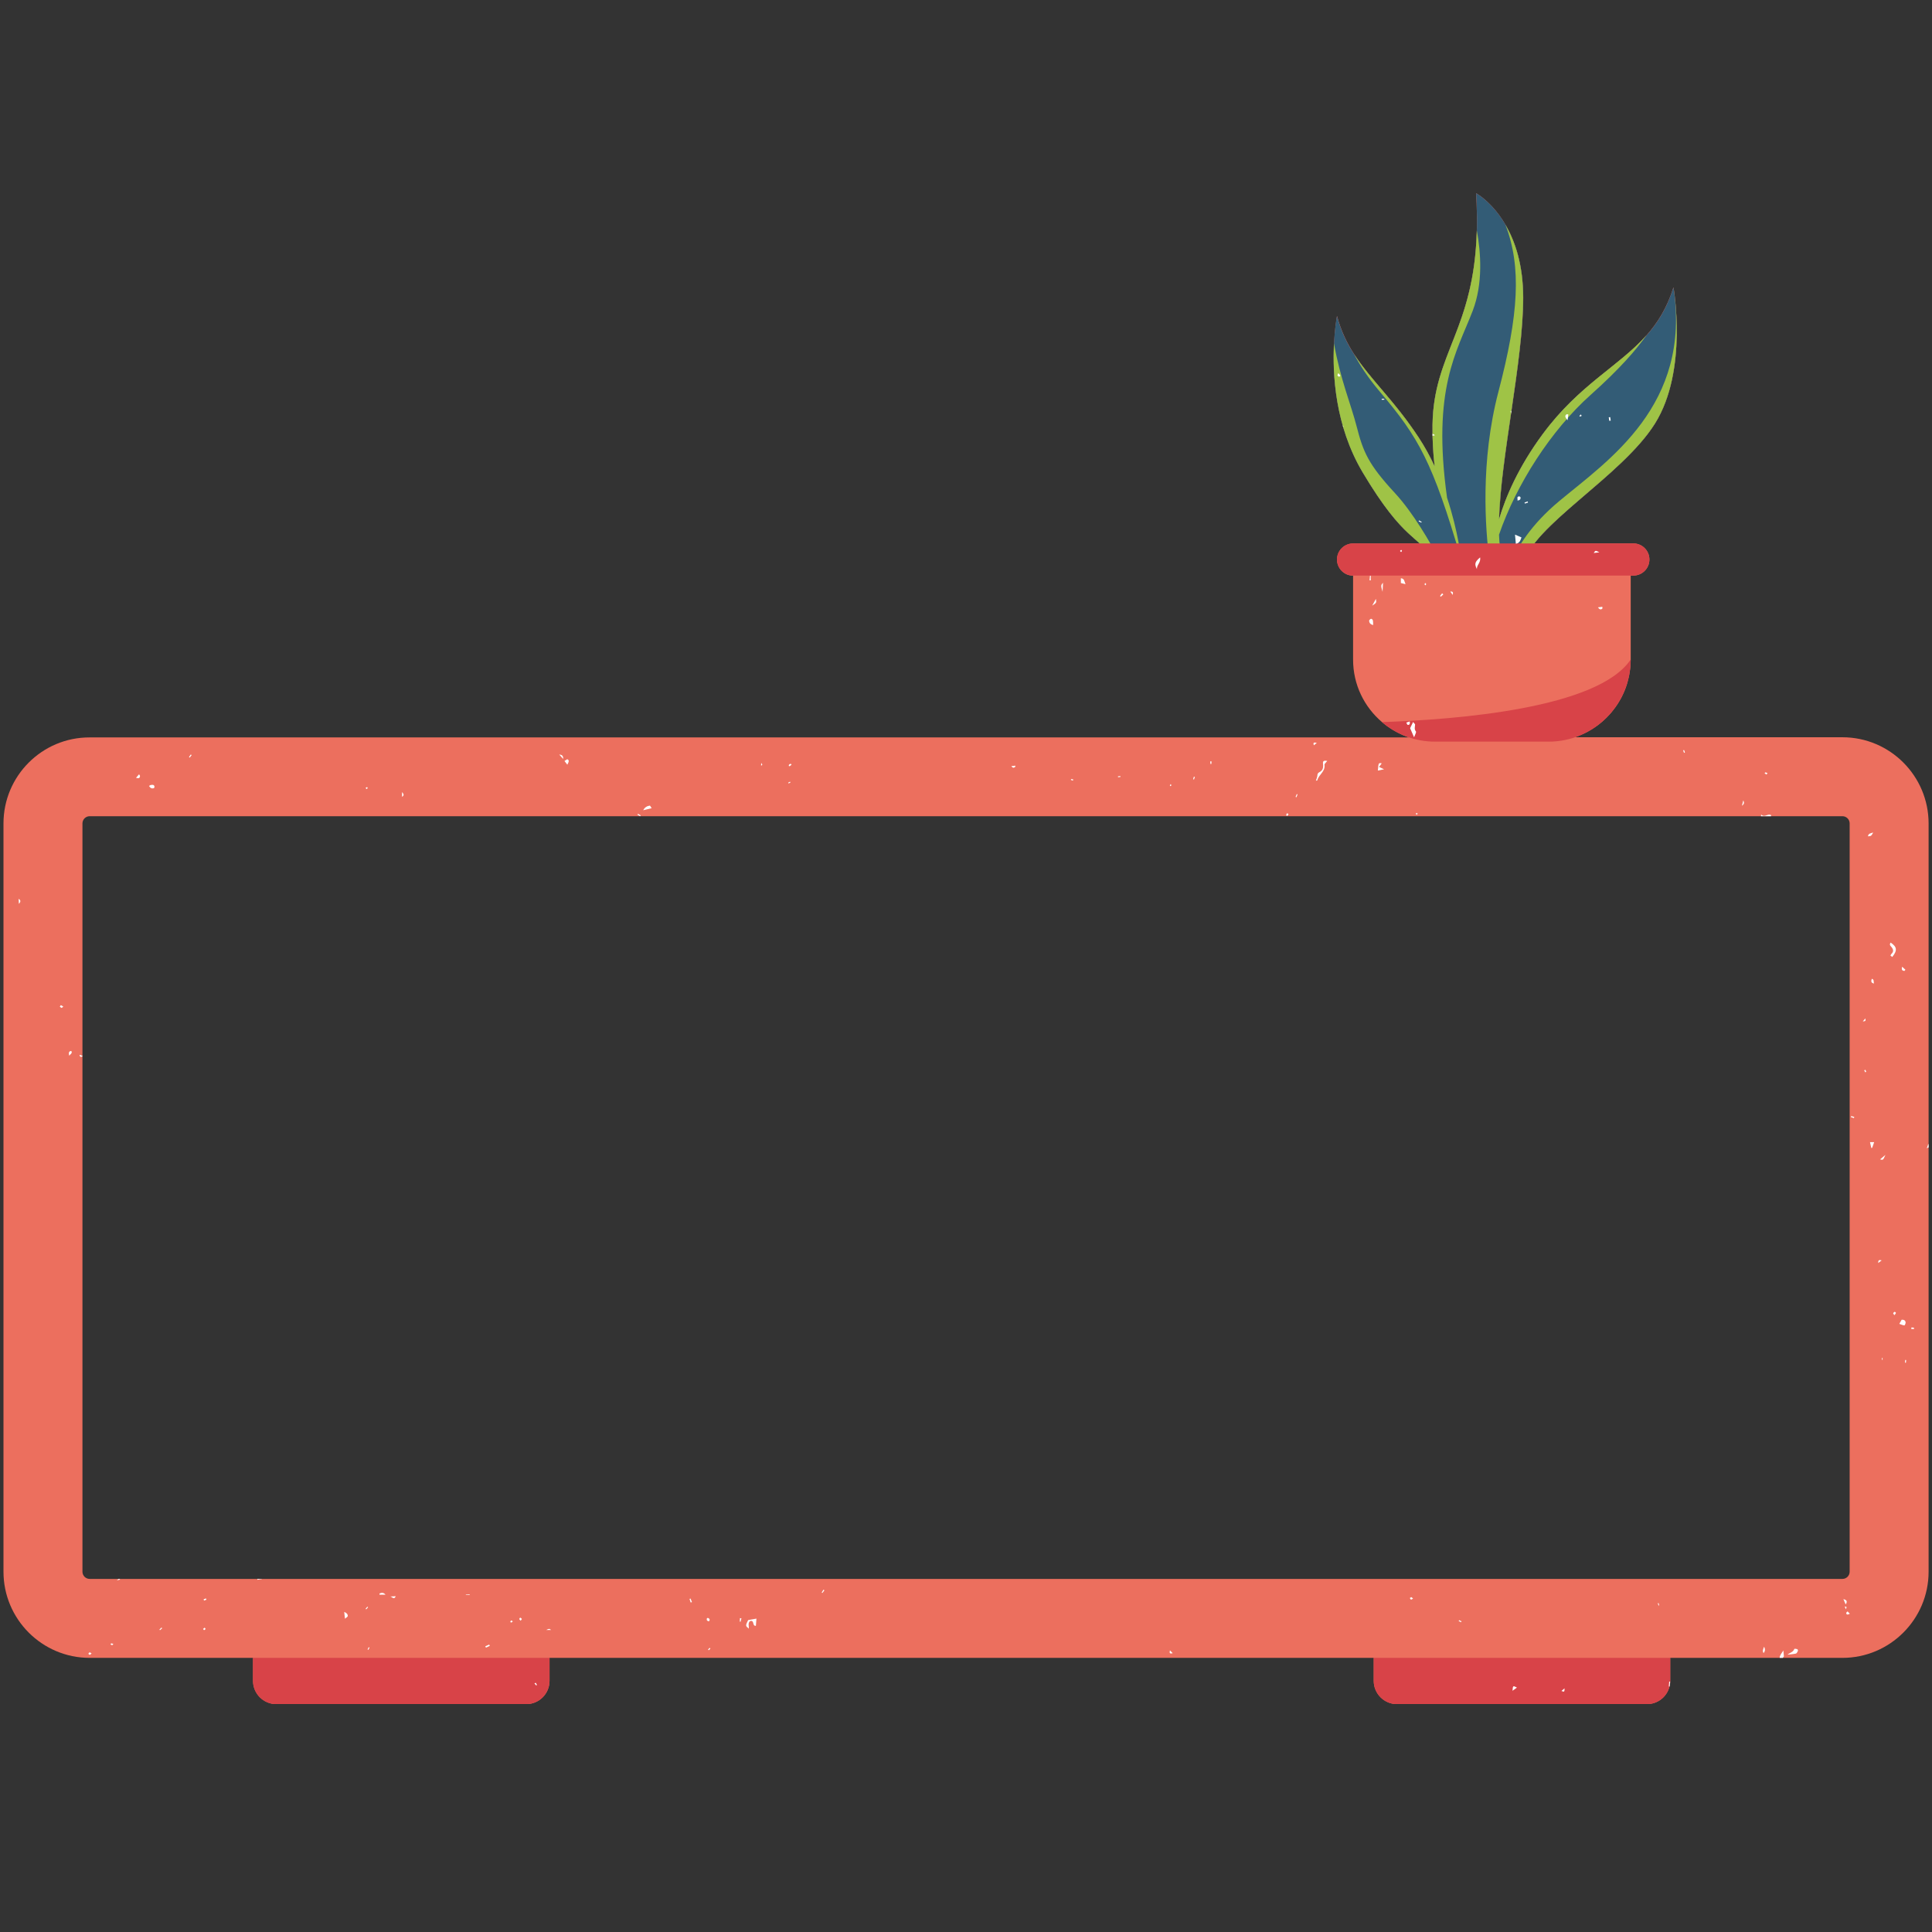 <svg xmlns="http://www.w3.org/2000/svg" xmlns:xlink="http://www.w3.org/1999/xlink" width="500" zoomAndPan="magnify" viewBox="0 0 375 375" height="500" preserveAspectRatio="xMidYMid meet" version="1.0"><rect x="0" y="0" width="375" height="375" fill="#333333" stroke="none"/><defs><clipPath id="cf664019fb"><path d="M 0 37.5 L 375 37.5 L 375 330.75 L 0 330.75 Z M 0 37.5 " clip-rule="nonzero"/></clipPath><clipPath id="e6ad2ecf96"><path d="M 258 37.5 L 326 37.5 L 326 110 L 258 110 Z M 258 37.5 " clip-rule="nonzero"/></clipPath><clipPath id="d607f9bb5e"><path d="M 49 105 L 325 105 L 325 330.75 L 49 330.75 Z M 49 105 " clip-rule="nonzero"/></clipPath></defs><g clip-path="url(#cf664019fb)"><path fill="#ec6f5e" d="M 357.617 143.102 L 305.699 143.102 C 306.828 142.719 307.898 142.207 308.902 141.594 C 308.965 141.559 309.023 141.52 309.094 141.48 C 309.375 141.297 309.66 141.105 309.934 140.906 C 310.02 140.844 310.109 140.777 310.195 140.715 C 310.461 140.516 310.723 140.309 310.969 140.094 C 311.027 140.043 311.082 139.988 311.145 139.934 C 311.625 139.508 312.086 139.047 312.512 138.566 C 312.59 138.48 312.664 138.406 312.734 138.32 C 312.902 138.121 313.062 137.906 313.223 137.699 C 313.348 137.539 313.477 137.379 313.59 137.211 C 313.73 137.012 313.867 136.812 313.996 136.613 C 314.125 136.414 314.25 136.207 314.371 136.004 C 314.477 135.812 314.594 135.629 314.691 135.438 C 314.844 135.137 314.992 134.84 315.129 134.535 C 315.199 134.379 315.266 134.234 315.328 134.074 C 315.488 133.691 315.633 133.293 315.754 132.895 C 315.809 132.734 315.848 132.582 315.895 132.422 C 315.984 132.117 316.062 131.801 316.129 131.488 C 316.168 131.32 316.207 131.145 316.238 130.977 C 316.297 130.648 316.352 130.316 316.391 129.98 C 316.406 129.828 316.43 129.676 316.445 129.516 C 316.488 129.023 316.52 128.527 316.52 128.023 L 316.52 111.719 L 317.031 111.719 C 318.754 111.719 320.152 110.32 320.152 108.598 C 320.152 106.875 318.754 105.477 317.031 105.477 L 297.828 105.477 C 303.074 98.691 315.938 90.695 321.254 82.18 C 327.711 71.844 324.82 55.762 324.82 55.762 C 323.574 59.754 321.73 62.688 319.496 65.188 C 319.52 65.148 319.551 65.117 319.574 65.082 C 316.102 69.004 311.664 71.852 307.043 75.984 C 307.035 75.992 307.02 76.004 307.012 76.012 C 306.531 76.441 306.051 76.895 305.566 77.352 C 305.398 77.512 305.238 77.664 305.07 77.828 C 304.879 78.012 304.695 78.203 304.504 78.387 C 304.266 78.621 304.039 78.859 303.801 79.105 C 303.648 79.266 303.496 79.418 303.34 79.586 C 302.969 79.992 302.586 80.406 302.211 80.832 C 302.109 80.941 302.02 81.062 301.918 81.172 C 301.605 81.531 301.293 81.906 300.977 82.285 C 300.863 82.434 300.75 82.57 300.633 82.715 C 300.234 83.211 299.84 83.727 299.441 84.262 C 294.699 90.695 292.25 96.473 290.973 100.785 C 291.133 94.973 292.227 87.621 293.312 80.184 C 293.328 80.105 293.336 80.023 293.352 79.945 C 294.516 72.02 295.664 64.031 295.664 57.75 C 295.664 57.023 295.641 56.328 295.594 55.656 C 295.586 55.531 295.578 55.418 295.57 55.297 C 295.523 54.645 295.465 54.012 295.387 53.398 C 295.379 53.305 295.363 53.223 295.348 53.129 C 295.172 51.812 294.93 50.605 294.629 49.48 C 294.629 49.48 294.629 49.473 294.629 49.473 C 292.227 40.574 286.508 37.5 286.508 37.5 C 286.668 40.125 286.699 42.512 286.645 44.715 C 286.27 59.273 281.68 65.41 279.363 73.559 C 279.348 73.625 279.324 73.695 279.309 73.758 C 279.23 74.047 279.148 74.34 279.078 74.629 C 279.051 74.742 279.027 74.859 278.996 74.973 C 278.934 75.227 278.871 75.477 278.82 75.738 C 278.789 75.875 278.758 76.012 278.734 76.152 C 278.688 76.395 278.637 76.641 278.59 76.887 C 278.559 77.039 278.535 77.191 278.512 77.336 C 278.477 77.582 278.438 77.828 278.398 78.078 C 278.375 78.238 278.352 78.402 278.328 78.562 C 278.301 78.812 278.27 79.082 278.238 79.34 C 278.223 79.504 278.199 79.664 278.191 79.824 C 278.168 80.113 278.145 80.406 278.133 80.703 C 278.125 80.848 278.109 80.988 278.102 81.133 C 278.078 81.574 278.062 82.027 278.055 82.492 C 278.016 85.348 278.176 88.031 278.469 90.512 C 277.809 89.098 277.074 87.688 276.242 86.312 C 275.965 85.852 275.676 85.395 275.387 84.941 C 274.996 84.352 274.613 83.793 274.23 83.242 C 274.129 83.098 274.031 82.961 273.934 82.824 C 273.594 82.348 273.258 81.891 272.93 81.445 C 272.883 81.391 272.844 81.332 272.801 81.27 C 272.41 80.75 272.027 80.258 271.645 79.77 C 271.582 79.695 271.531 79.625 271.469 79.547 C 271.102 79.082 270.734 78.629 270.375 78.195 C 270.367 78.188 270.367 78.18 270.359 78.18 C 268.633 76.082 267 74.238 265.535 72.418 C 265.488 72.363 265.449 72.309 265.41 72.258 C 265.043 71.797 264.684 71.34 264.34 70.879 C 264.258 70.766 264.172 70.656 264.086 70.543 C 263.926 70.328 263.773 70.105 263.621 69.895 C 263.508 69.73 263.398 69.57 263.285 69.41 C 263.148 69.203 263 68.996 262.863 68.793 C 261.457 66.617 260.309 64.262 259.516 61.332 C 259.516 61.332 258.512 66.398 259.016 73.273 C 259.016 73.273 259.016 73.281 259.016 73.281 C 259.086 74.238 259.191 75.234 259.324 76.25 C 259.336 76.371 259.352 76.496 259.375 76.617 C 259.43 76.992 259.492 77.367 259.551 77.742 C 259.574 77.887 259.598 78.035 259.629 78.188 C 259.703 78.605 259.781 79.027 259.875 79.457 C 259.887 79.539 259.902 79.625 259.926 79.715 C 260.035 80.215 260.148 80.711 260.27 81.215 C 260.309 81.375 260.355 81.543 260.402 81.707 C 260.492 82.059 260.594 82.41 260.691 82.77 C 260.746 82.961 260.801 83.145 260.859 83.336 C 260.969 83.703 261.09 84.062 261.211 84.43 C 261.266 84.59 261.312 84.742 261.371 84.902 C 261.547 85.418 261.738 85.922 261.938 86.434 C 261.984 86.555 262.039 86.68 262.09 86.801 C 262.254 87.199 262.43 87.605 262.605 88.004 C 262.68 88.18 262.766 88.348 262.84 88.523 C 263.008 88.891 263.191 89.258 263.375 89.625 C 263.461 89.785 263.539 89.945 263.621 90.105 C 263.898 90.617 264.18 91.133 264.477 91.645 C 270.312 101.453 273.352 103.441 275.578 105.492 L 262.633 105.492 C 260.914 105.492 259.516 106.891 259.516 108.613 C 259.516 110.336 260.914 111.734 262.633 111.734 L 262.633 128.039 C 262.633 132.91 264.82 137.258 268.273 140.18 C 268.273 140.18 268.266 140.18 268.266 140.18 C 268.395 140.293 268.539 140.395 268.668 140.5 C 268.844 140.637 269.02 140.785 269.195 140.914 C 269.395 141.059 269.602 141.195 269.816 141.336 C 269.961 141.426 270.102 141.527 270.246 141.617 C 270.48 141.762 270.727 141.902 270.973 142.039 C 271.094 142.102 271.207 142.168 271.332 142.23 C 271.605 142.367 271.883 142.504 272.164 142.629 C 272.258 142.668 272.355 142.711 272.449 142.75 C 272.762 142.879 273.074 143.004 273.395 143.109 C 273.418 143.117 273.434 143.125 273.457 143.133 L 17.406 143.133 C 8.18 143.102 0.676 150.609 0.676 159.828 L 0.676 305.066 C 0.676 314.293 8.18 321.793 17.406 321.793 L 49.109 321.793 L 49.109 326.242 C 49.109 328.746 51.137 330.773 53.637 330.773 L 102.141 330.773 C 104.641 330.773 106.668 328.746 106.668 326.242 L 106.668 321.793 L 266.637 321.793 L 266.637 326.242 C 266.637 328.746 268.66 330.773 271.164 330.773 L 319.664 330.773 C 322.164 330.773 324.191 328.746 324.191 326.242 L 324.191 321.793 L 357.609 321.793 C 366.836 321.793 374.34 314.285 374.34 305.066 L 374.34 159.836 C 374.34 150.609 366.836 143.102 357.617 143.102 Z M 265.93 306.465 L 17.406 306.465 C 16.633 306.465 16.004 305.84 16.004 305.066 L 16.004 159.828 C 16.004 159.055 16.633 158.426 17.406 158.426 L 357.617 158.426 C 358.391 158.426 359.016 159.055 359.016 159.828 L 359.016 305.066 C 359.016 305.84 358.391 306.465 357.617 306.465 Z M 265.93 306.465 " fill-opacity="1" fill-rule="nonzero"/></g><g clip-path="url(#e6ad2ecf96)"><path fill="#335c76" d="M 321.246 82.18 C 314.793 92.516 297.199 102.094 295.641 109.668 L 289.566 108.598 L 278.039 108.598 C 275.363 103.738 272.699 105.477 264.461 91.629 C 256.227 77.781 259.5 61.34 259.5 61.34 C 262.105 70.918 268.469 74.484 275.379 84.949 C 276.57 86.754 277.582 88.645 278.469 90.527 C 278.176 88.039 278.016 85.355 278.055 82.5 C 278.277 66.91 288.074 63.121 286.516 37.508 C 286.516 37.508 295.648 42.402 295.648 57.773 C 295.648 70 291.293 88.73 290.965 100.809 C 292.242 96.496 294.691 90.719 299.434 84.285 C 309.453 70.695 320.59 69.355 324.82 55.777 C 324.812 55.762 327.703 71.844 321.246 82.18 Z M 321.246 82.18 " fill-opacity="1" fill-rule="nonzero"/></g><path fill="#9fc346" d="M 321.246 82.18 C 314.793 92.516 297.199 102.094 295.641 109.668 L 293.246 109.246 C 294.492 106.309 297.129 101.855 302.652 97.258 C 312.16 89.34 328.367 78.645 324.812 55.77 C 324.812 55.762 327.703 71.844 321.246 82.18 Z M 308.734 76.656 C 314.309 71.676 317.598 67.902 319.566 65.082 C 314.195 71.141 306.539 74.629 299.426 84.27 C 294.684 90.703 292.234 96.48 290.957 100.793 C 291.285 88.723 295.641 69.984 295.641 57.758 C 295.641 51.363 294.055 46.797 292.203 43.629 C 295.355 51.812 294.773 61.062 290.852 76.004 C 287.277 89.617 288.32 102.777 289.078 108.59 L 291.625 108.59 C 291.234 107.266 291.027 105.629 290.957 103.785 C 294.332 93.992 301.039 83.527 308.734 76.656 Z M 278.047 82.492 C 278.008 85.348 278.168 88.031 278.461 90.512 C 277.582 88.629 276.562 86.746 275.379 84.941 C 270.582 77.664 266.047 73.727 262.848 68.785 C 263.91 70.828 265.496 73.281 267.898 76.113 C 275.379 84.941 278.047 89.625 283.613 108.59 C 283.613 108.59 283.066 103.211 280.871 96.602 C 277.918 75.41 282.773 68.324 285.832 60.375 C 287.883 55.059 287.441 49.016 286.645 44.707 C 286.156 64 278.246 68.5 278.047 82.492 Z M 263.309 82.715 C 262.254 78.586 260.125 73.543 258.926 66.641 C 258.617 72.617 259.125 82.648 264.453 91.621 C 272.691 105.469 275.355 103.73 278.031 108.59 L 279.355 108.59 C 277.602 105.293 274.305 99.547 270.766 95.715 C 265.547 90.074 264.594 87.719 263.309 82.715 Z M 263.309 82.715 " fill-opacity="1" fill-rule="nonzero"/><g clip-path="url(#d607f9bb5e)"><path fill="#d84348" d="M 317.023 111.719 L 262.621 111.719 C 260.898 111.719 259.5 110.32 259.5 108.598 C 259.5 106.875 260.898 105.477 262.621 105.477 L 317.023 105.477 C 318.746 105.477 320.145 106.875 320.145 108.598 C 320.145 110.32 318.746 111.719 317.023 111.719 Z M 278.551 143.953 L 300.582 143.953 C 309.375 143.953 316.512 136.812 316.512 128.016 C 310.164 137.496 282.883 139.676 268.242 140.156 C 271.02 142.52 274.613 143.953 278.551 143.953 Z M 49.102 326.242 C 49.102 328.746 51.129 330.773 53.629 330.773 L 102.133 330.773 C 104.633 330.773 106.66 328.746 106.66 326.242 L 106.66 321.793 L 49.102 321.793 Z M 266.637 321.793 L 266.637 326.242 C 266.637 328.746 268.66 330.773 271.164 330.773 L 319.664 330.773 C 322.164 330.773 324.191 328.746 324.191 326.242 L 324.191 321.793 Z M 266.637 321.793 " fill-opacity="1" fill-rule="nonzero"/></g><path fill="#ffffff" d="M 362.047 207.637 C 362.109 207.758 362.168 207.879 362.238 208.012 C 362.176 208.055 362.113 208.094 362.055 208.141 C 361.984 208.02 361.91 207.902 361.855 207.773 C 361.848 207.75 361.977 207.68 362.047 207.637 Z M 363.215 222.812 C 363.27 222.809 363.324 222.809 363.387 222.801 C 363.492 222.484 363.605 222.172 363.773 221.691 C 363.445 221.691 363.246 221.691 362.965 221.691 C 363.055 222.125 363.133 222.469 363.215 222.812 Z M 362.062 197.668 C 361.895 197.875 361.754 198.027 361.566 198.262 C 362.137 198.188 362.137 198.188 362.062 197.668 Z M 369.656 188.449 C 369.719 188.371 369.777 188.301 369.84 188.227 C 369.625 188.035 369.418 187.836 369.207 187.645 C 369.023 188.25 369.242 188.434 369.656 188.449 Z M 363.316 189.984 C 363.141 190.461 363.164 190.805 363.758 190.895 C 363.59 190.613 363.844 190.125 363.316 189.984 Z M 359.254 216.824 C 359.453 216.895 359.645 216.953 359.844 217.023 C 359.867 216.945 359.891 216.871 359.914 216.793 C 359.715 216.738 359.516 216.68 359.316 216.625 C 359.301 216.688 359.277 216.754 359.254 216.824 Z M 357.801 310.383 C 357.93 310.684 358.062 310.98 358.246 311.418 C 358.719 310.699 358.27 310.516 357.801 310.383 Z M 152.996 151.906 C 152.988 151.906 153.043 152.016 153.066 152.07 C 153.188 152.008 153.309 151.945 153.426 151.887 C 153.402 151.832 153.371 151.777 153.348 151.723 C 153.234 151.785 153.109 151.84 152.996 151.906 Z M 366.973 182.953 C 366.629 183.43 367.004 183.637 367.188 183.879 C 367.516 184.324 367.578 184.738 367.125 185.148 C 367.043 185.227 367.004 185.355 366.934 185.48 C 367.086 185.594 367.188 185.672 367.285 185.746 C 368.297 184.484 368.227 183.797 366.973 182.953 Z M 365.961 224.16 C 365.617 224.453 365.266 224.742 364.922 225.039 C 365.504 225.188 365.504 225.188 365.961 224.16 Z M 363.59 161.594 C 363.055 161.746 362.664 161.762 362.566 162.328 C 363.188 162.289 363.188 162.289 363.59 161.594 Z M 364.562 245.141 C 364.816 244.957 364.984 244.832 365.234 244.641 C 364.73 244.488 364.547 244.59 364.562 245.141 Z M 365.32 263.984 C 365.352 263.984 365.383 263.977 365.41 263.977 C 365.41 263.828 365.41 263.691 365.41 263.547 C 365.375 263.547 365.328 263.555 365.289 263.555 C 365.297 263.699 365.312 263.844 365.32 263.984 Z M 358.062 311.816 C 358.137 312.008 358.199 312.184 358.27 312.352 C 358.48 311.883 358.48 311.883 358.062 311.816 Z M 293.199 79.777 C 293.223 79.922 293.246 80.066 293.262 80.215 C 293.27 80.207 293.285 80.207 293.289 80.199 C 293.312 80.062 293.328 79.914 293.352 79.777 C 293.344 79.762 293.344 79.754 293.336 79.738 C 293.297 79.746 293.246 79.762 293.199 79.777 Z M 294.223 105.539 C 294.996 105.422 295.113 104.848 295.316 104.312 C 294.922 104.145 294.566 103.992 294.062 103.77 C 294.117 104.414 294.172 104.949 294.223 105.539 Z M 294.547 97.16 C 295.035 97.098 295.18 96.871 295.133 96.531 C 295.125 96.457 294.93 96.332 294.836 96.348 C 294.34 96.426 294.613 96.801 294.547 97.16 Z M 341.832 158.09 C 341.824 158.227 341.816 158.32 341.809 158.426 L 343.734 158.426 C 343.758 158.371 343.773 158.312 343.773 158.227 C 343.117 157.828 342.512 158.785 341.832 158.09 Z M 147.719 148.566 C 147.773 148.566 147.816 148.566 147.871 148.566 C 147.902 148.504 147.973 148.434 147.957 148.395 C 147.91 148.289 147.824 148.191 147.758 148.09 C 147.742 148.25 147.734 148.402 147.719 148.566 Z M 124.848 157.27 C 125.43 157.125 125.867 157.02 126.484 156.867 C 126.316 156.629 126.195 156.352 126.125 156.367 C 125.621 156.453 125.168 156.652 124.848 157.27 Z M 326.699 145.633 C 326.754 145.797 326.809 145.957 326.863 146.125 C 326.922 146.102 326.984 146.086 327.047 146.062 C 326.992 145.902 326.938 145.742 326.883 145.582 C 326.816 145.598 326.754 145.621 326.699 145.633 Z M 338.105 156.406 C 338.52 156.086 338.617 155.84 338.367 155.352 C 338.266 155.75 338.203 156 338.105 156.406 Z M 358.344 313.039 C 358.375 313.32 358.453 313.535 359.047 313.223 C 358.855 313.023 358.734 312.895 358.613 312.77 C 358.52 312.855 358.43 312.945 358.344 313.039 Z M 295.906 97.543 C 295.93 97.609 295.953 97.672 295.977 97.742 C 296.184 97.68 296.391 97.617 296.586 97.551 C 296.566 97.473 296.535 97.398 296.512 97.32 C 296.312 97.398 296.113 97.473 295.906 97.543 Z M 343.078 150.086 C 342.934 150.012 342.824 149.934 342.719 149.918 C 342.648 149.91 342.574 150.004 342.496 150.051 C 342.609 150.148 342.719 150.254 342.848 150.332 C 342.863 150.348 342.961 150.219 343.078 150.086 Z M 309.34 107.336 C 309.691 107.297 309.98 107.258 310.441 107.207 C 309.676 106.809 309.676 106.809 309.34 107.336 Z M 310.156 117.887 C 310.453 118.305 310.746 118.414 311.043 118.086 C 311.027 117.984 311.02 117.879 311.004 117.777 C 310.723 117.816 310.441 117.848 310.156 117.887 Z M 367.77 254.609 C 367.645 254.672 367.508 254.777 367.469 254.902 C 367.445 254.977 367.59 255.109 367.707 255.277 C 367.836 255.094 367.957 254.977 367.996 254.84 C 368.004 254.785 367.797 254.594 367.77 254.609 Z M 303.633 328.227 C 303.688 328.094 303.656 327.941 303.672 327.699 C 303.418 327.91 303.258 328.059 303.074 328.219 C 303.539 328.379 303.562 328.387 303.633 328.227 Z M 283.125 314.645 C 283.277 314.723 283.438 314.789 283.594 314.867 C 283.621 314.805 283.645 314.746 283.676 314.691 C 283.523 314.613 283.363 314.547 283.211 314.469 C 283.18 314.523 283.156 314.586 283.125 314.645 Z M 293.574 328.18 C 293.871 327.965 294.141 327.773 294.438 327.559 C 293.664 327.148 293.656 327.152 293.574 328.18 Z M 103.738 326.75 C 103.852 326.879 103.969 327.016 104.082 327.148 C 104.129 327.109 104.172 327.078 104.219 327.039 C 104.145 326.902 104.066 326.766 103.988 326.625 C 103.898 326.664 103.82 326.711 103.738 326.75 Z M 66.809 312.871 C 66.863 313.32 66.902 313.668 66.961 314.195 C 67.23 313.949 67.504 313.805 67.504 313.668 C 67.504 313.301 67.262 313.047 66.809 312.871 Z M 71.305 311.852 C 71.191 311.992 71.078 312.129 70.961 312.266 C 71.008 312.305 71.047 312.344 71.094 312.379 C 71.207 312.242 71.32 312.105 71.438 311.969 C 71.398 311.922 71.352 311.883 71.305 311.852 Z M 345.434 321.793 L 346.047 321.793 C 346.113 321.699 346.176 321.609 346.25 321.5 C 346.234 321.277 346.207 320.918 346.152 320.352 C 345.816 320.895 345.426 321.309 345.434 321.793 Z M 71.352 320.152 C 71.398 320.184 71.453 320.215 71.496 320.238 C 71.574 320.094 71.652 319.941 71.727 319.793 C 71.672 319.77 71.566 319.719 71.566 319.719 C 71.484 319.863 71.422 320.008 71.352 320.152 Z M 273.945 310.016 C 273.855 310.008 273.75 310.125 273.648 310.184 C 273.727 310.285 273.77 310.438 273.871 310.477 C 273.938 310.508 274.07 310.391 274.27 310.301 C 274.117 310.16 274.039 310.031 273.945 310.016 Z M 371.004 257.664 C 370.988 257.754 370.98 257.848 370.965 257.938 C 371.141 257.953 371.316 257.961 371.492 257.977 C 371.492 257.887 371.508 257.711 371.484 257.703 C 371.332 257.672 371.172 257.672 371.004 257.664 Z M 342.312 320.871 C 342.578 320.512 342.688 320.223 342.41 319.625 C 342.191 320.168 342.059 320.461 342.312 320.871 Z M 321.77 311.211 C 321.82 311.355 321.875 311.492 321.93 311.637 C 321.965 311.625 322.012 311.617 322.051 311.602 C 322.012 311.453 321.965 311.301 321.93 311.156 C 321.883 311.18 321.828 311.195 321.77 311.211 Z M 323.918 327.344 C 323.957 327.352 323.992 327.352 324.039 327.359 C 324.055 327.301 324.086 327.246 324.094 327.176 C 324.117 326.918 324.141 326.664 324.168 326.406 C 324.109 326.398 324.055 326.391 323.992 326.391 C 323.969 326.711 323.949 327.031 323.918 327.344 Z M 348.285 320.047 C 348.055 320.695 347.414 320.781 346.957 321.164 C 347.5 321.102 348.055 321.078 348.586 320.957 C 348.754 320.918 348.883 320.629 348.973 320.43 C 349.012 320.344 348.922 320.125 348.844 320.094 C 348.66 320.031 348.301 320 348.285 320.047 Z M 281.496 114.816 C 281.672 115.055 281.789 115.215 281.973 115.477 C 282.062 115.016 282.07 114.781 281.496 114.816 Z M 279.508 115.668 C 279.562 115.719 279.613 115.766 279.668 115.82 C 279.828 115.676 279.988 115.527 280.145 115.375 C 280.066 115.309 279.988 115.23 279.914 115.16 C 279.781 115.336 279.645 115.508 279.508 115.668 Z M 304.266 81.574 C 304.336 81.047 304.375 80.75 304.414 80.441 C 304.312 80.43 304.207 80.414 304.105 80.398 C 303.633 80.688 303.816 81.008 304.266 81.574 Z M 76.805 309.824 C 76.418 309.848 76.062 309.863 75.719 309.887 C 76.062 309.863 76.492 310.652 76.805 309.824 Z M 312.254 81 C 312.289 81.23 312.32 81.461 312.359 81.684 C 312.453 81.668 312.543 81.66 312.641 81.645 C 312.613 81.414 312.574 81.184 312.543 80.965 C 312.445 80.973 312.352 80.988 312.254 81 Z M 306.562 80.719 C 306.555 80.727 306.645 80.863 306.668 80.855 C 306.785 80.824 306.891 80.773 307.004 80.727 C 306.969 80.648 306.93 80.574 306.852 80.441 C 306.73 80.559 306.637 80.633 306.562 80.719 Z M 286.684 110.504 C 286.535 109.707 287.484 109.227 287.285 108.191 C 286.246 109.086 286.156 109.461 286.684 110.504 Z M 278.062 84.59 C 278.215 84.551 278.359 84.52 278.535 84.477 C 278.359 84.344 278.199 84.254 278.055 84.199 C 278.062 84.336 278.062 84.469 278.062 84.59 Z M 99.043 314.781 C 99.035 314.805 99.188 314.953 99.234 314.938 C 99.332 314.914 99.41 314.812 99.531 314.715 C 99.395 314.613 99.277 314.5 99.254 314.516 C 99.156 314.586 99.086 314.684 99.043 314.781 Z M 90.398 309.512 C 90.414 309.535 90.43 309.559 90.445 309.59 C 90.68 309.59 90.926 309.59 91.164 309.59 C 91.164 309.551 91.164 309.512 91.164 309.473 C 90.902 309.48 90.652 309.496 90.398 309.512 Z M 94.199 319.543 C 94.238 319.633 94.285 319.719 94.32 319.809 C 94.574 319.695 94.82 319.574 95.07 319.457 C 95.035 319.375 94.996 319.297 94.957 319.211 C 94.703 319.328 94.453 319.434 94.199 319.543 Z M 268.188 77.414 C 268.188 77.477 268.195 77.535 268.195 77.598 C 268.363 77.59 268.523 77.582 268.691 77.574 C 268.691 77.52 268.684 77.469 268.684 77.414 C 268.516 77.414 268.355 77.414 268.188 77.414 Z M 100.961 313.973 C 100.898 314.062 100.785 314.172 100.801 314.254 C 100.816 314.363 100.945 314.445 101.062 314.586 C 101.16 314.43 101.305 314.293 101.281 314.23 C 101.223 314.117 101.074 314.047 100.961 313.973 Z M 73.656 309.297 C 73.664 309.375 73.664 309.449 73.672 309.527 C 74.039 309.527 74.406 309.527 74.824 309.527 C 74.449 309.066 74.059 309.129 73.656 309.297 Z M 21.453 319.176 C 21.551 319.227 21.652 319.312 21.758 319.328 C 21.812 319.336 21.879 319.219 22.012 319.098 C 21.828 319.035 21.711 318.977 21.605 318.977 C 21.551 318.984 21.496 319.105 21.453 319.176 Z M 49.965 306.629 C 50.258 306.59 50.547 306.543 50.855 306.496 C 50.855 306.48 50.855 306.473 50.855 306.465 L 49.938 306.465 C 49.938 306.504 49.949 306.559 49.965 306.629 Z M 23.027 306.465 C 22.906 306.559 22.789 306.652 22.66 306.75 C 22.898 306.688 23.109 306.637 23.316 306.59 C 23.281 306.551 23.242 306.512 23.203 306.473 L 23.027 306.473 Z M 11.609 195.371 C 11.723 195.465 11.82 195.586 11.945 195.625 C 12.012 195.641 12.129 195.508 12.289 195.387 C 12.082 195.258 11.961 195.148 11.82 195.117 C 11.777 195.105 11.684 195.281 11.609 195.371 Z M 17.145 320.996 C 17.238 321.062 17.328 321.195 17.43 321.195 C 17.52 321.195 17.613 321.062 17.773 320.926 C 17.59 320.828 17.473 320.711 17.391 320.727 C 17.289 320.758 17.223 320.902 17.145 320.996 Z M 13.422 204.91 C 13.734 204.551 14.086 204.422 13.84 203.992 C 13.352 204.039 13.312 204.316 13.422 204.91 Z M 71.359 152.988 C 71.375 152.934 71.301 152.84 71.262 152.766 C 71.16 152.82 71.062 152.863 70.969 152.918 C 71.016 152.988 71.062 153.062 71.129 153.164 C 71.23 153.086 71.336 153.047 71.359 152.988 Z M 15.434 204.898 C 15.5 204.988 15.586 205.102 15.684 205.141 C 15.738 205.164 15.844 205.102 15.996 205.035 L 15.996 204.934 C 15.754 204.828 15.625 204.773 15.523 204.742 C 15.508 204.742 15.418 204.883 15.434 204.898 Z M 29.254 152.367 C 29.191 152.375 29.137 152.43 28.926 152.551 C 29.168 152.965 29.453 153.102 29.844 152.996 C 29.918 152.973 30.004 152.766 29.98 152.656 C 29.887 152.23 29.543 152.344 29.254 152.367 Z M 153.285 148.312 C 153.059 148.418 153.035 148.75 153.227 148.719 C 153.371 148.695 153.5 148.527 153.637 148.418 C 153.609 148.375 153.57 148.32 153.539 148.273 C 153.453 148.281 153.363 148.273 153.285 148.312 Z M 39.418 316.168 C 39.488 316.254 39.57 316.422 39.617 316.406 C 39.723 316.375 39.832 316.281 39.902 316.191 C 39.914 316.168 39.816 316.047 39.73 315.922 C 39.609 316.016 39.512 316.09 39.418 316.168 Z M 36.68 146.941 C 36.727 146.98 36.781 147.012 36.824 147.051 C 36.949 146.891 37.07 146.73 37.199 146.566 C 37.148 146.531 37.086 146.484 37.031 146.445 C 36.918 146.605 36.797 146.773 36.68 146.941 Z M 39.527 310.414 C 39.547 310.5 39.57 310.59 39.594 310.676 C 39.746 310.621 39.906 310.566 40.062 310.5 C 40.07 310.492 40.016 310.34 39.984 310.254 C 39.832 310.309 39.68 310.359 39.527 310.414 Z M 123.723 158.121 C 123.898 158.219 124.074 158.328 124.25 158.426 L 124.258 158.426 C 124.289 158.363 124.32 158.312 124.352 158.25 C 124.184 158.152 124.016 158.059 123.848 157.961 C 123.801 158.012 123.762 158.066 123.723 158.121 Z M 30.938 316.312 C 30.973 316.352 31.012 316.391 31.051 316.422 C 31.188 316.297 31.332 316.176 31.473 316.055 C 31.434 316 31.395 315.953 31.348 315.898 C 31.211 316.047 31.074 316.176 30.938 316.312 Z M 369.113 256.156 C 368.992 256.363 368.875 256.57 368.656 256.961 C 369.059 257.098 369.344 257.234 369.641 257.266 C 369.711 257.273 369.902 256.867 369.879 256.668 C 369.832 256.277 369.527 256.133 369.113 256.156 Z M 265.93 306.465 Z M 369.75 264.488 C 369.809 264.496 369.871 264.496 369.941 264.504 C 369.957 264.328 369.969 264.152 369.984 263.977 C 369.926 263.969 369.863 263.969 369.801 263.961 C 369.777 264.129 369.766 264.312 369.75 264.488 Z M 374.277 222.066 C 374.191 222.301 374.125 222.516 373.992 222.883 C 374.148 222.809 374.254 222.754 374.344 222.707 L 374.344 222.102 C 374.316 222.086 374.301 222.078 374.277 222.066 Z M 3.613 174.461 C 3.629 174.793 3.652 175.113 3.668 175.441 C 3.973 175.098 4.125 174.77 3.613 174.461 Z M 106.016 316.383 C 106.445 316.383 106.707 316.383 106.98 316.383 C 106.59 316.098 106.59 316.098 106.016 316.383 Z M 159.488 309.121 C 159.535 309.145 159.574 309.176 159.621 309.199 C 159.75 309.031 159.879 308.855 160.02 308.684 C 159.957 308.641 159.895 308.594 159.836 308.547 C 159.719 308.738 159.605 308.93 159.488 309.121 Z M 133.836 310.352 C 133.914 310.582 133.98 310.812 134.059 311.043 C 134.141 311.02 134.227 310.996 134.309 310.973 C 134.219 310.742 134.125 310.516 134.035 310.277 C 133.973 310.301 133.906 310.332 133.836 310.352 Z M 143.59 314.754 C 143.641 314.762 143.695 314.77 143.75 314.777 C 143.801 314.555 143.855 314.34 143.91 314.117 C 143.816 314.102 143.727 314.086 143.625 314.078 C 143.617 314.293 143.602 314.523 143.59 314.754 Z M 227.617 320.879 C 227.395 320.652 227.242 320.492 227.09 320.336 C 226.945 320.852 227.051 321.055 227.617 320.879 Z M 145.355 316.121 C 145.371 315.586 145.125 315.004 145.602 314.645 C 146.488 314.402 145.961 315.656 146.715 315.57 C 146.754 315.113 146.785 314.691 146.824 314.172 C 146.25 314.27 145.754 314.363 145.211 314.461 C 144.676 315.57 144.676 315.57 145.355 316.121 Z M 137.414 314.039 C 137.363 314.02 137.195 314.117 137.188 314.18 C 137.125 314.516 137.301 314.668 137.621 314.684 C 137.867 314.355 137.699 314.164 137.414 314.039 Z M 137.43 320.199 C 137.477 320.238 137.555 320.316 137.562 320.309 C 137.676 320.215 137.773 320.117 137.883 320.016 C 137.836 319.953 137.781 319.895 137.738 319.832 C 137.629 319.953 137.531 320.078 137.43 320.199 Z M 26.398 150.98 C 26.93 151.121 27.164 151.051 27.172 150.602 C 27.172 150.523 27.082 150.445 26.988 150.293 C 26.797 150.516 26.645 150.691 26.398 150.98 Z M 256.797 148.207 C 256.867 148.77 256.844 149.359 256.371 149.703 C 256.07 149.926 255.727 149.973 255.711 150.461 C 255.703 150.805 255.527 151.152 255.414 151.539 C 255.582 151.496 255.688 151.488 255.695 151.457 C 255.941 150.355 257.281 149.766 257.082 148.434 C 257.059 148.258 257.363 148.027 257.625 147.691 C 257.027 147.602 256.73 147.652 256.797 148.207 Z M 255.031 144.656 C 255.199 144.516 255.336 144.402 255.59 144.188 C 255 144.051 254.824 144.148 255.031 144.656 Z M 251.469 154.676 C 251.527 154.699 251.582 154.723 251.645 154.746 C 251.711 154.562 251.781 154.371 251.852 154.188 C 251.805 154.164 251.75 154.148 251.703 154.125 C 251.621 154.316 251.543 154.5 251.469 154.676 Z M 267.957 148.488 C 268.035 148.391 268.102 148.289 268.195 148.16 C 267.566 148.051 267.566 148.051 267.445 149.566 C 267.852 149.484 268.133 149.422 268.645 149.316 C 268.18 149.094 267.949 148.992 267.66 148.855 C 267.797 148.68 267.883 148.586 267.957 148.488 Z M 249.656 158.188 C 249.656 158.25 249.77 158.32 249.84 158.387 C 249.93 158.266 250.023 158.145 250.113 158.02 C 250.035 157.977 249.953 157.922 249.816 157.836 C 249.746 157.977 249.66 158.082 249.656 158.188 Z M 274.828 141.977 C 274.461 141.52 274.645 141.098 274.668 140.645 C 274.672 140.531 274.484 140.402 274.277 140.141 C 274.031 140.645 273.848 141.027 273.703 141.344 C 273.953 141.93 274.176 142.438 274.469 143.109 C 274.637 142.629 274.949 142.121 274.828 141.977 Z M 197.055 148.84 C 197.086 148.816 197.07 148.734 197.078 148.617 C 196.855 148.641 196.648 148.664 196.305 148.703 C 196.648 149.191 196.863 148.992 197.055 148.84 Z M 207.859 151.379 C 207.992 151.426 208.121 151.473 208.25 151.52 C 208.273 151.441 208.297 151.363 208.32 151.289 C 208.184 151.266 208.043 151.234 207.906 151.211 C 207.898 151.273 207.883 151.328 207.859 151.379 Z M 274.82 157.953 C 274.844 158.027 274.918 158.09 274.973 158.16 C 275.027 158.098 275.086 158.027 275.18 157.922 C 275.062 157.859 274.996 157.809 274.91 157.793 C 274.887 157.801 274.805 157.914 274.82 157.953 Z M 234.961 148.297 C 234.961 148.305 235.121 148.297 235.121 148.281 C 235.145 148.121 235.152 147.953 235.16 147.793 C 235.074 147.793 234.984 147.785 234.898 147.785 C 234.922 147.953 234.938 148.121 234.961 148.297 Z M 217 150.684 C 217.008 150.746 217.008 150.797 217.016 150.859 C 217.168 150.836 217.332 150.812 217.484 150.797 C 217.477 150.746 217.469 150.691 217.461 150.637 C 217.309 150.652 217.156 150.668 217 150.684 Z M 227.352 152.465 C 227.367 152.406 227.305 152.32 227.25 152.184 C 227.168 152.297 227.098 152.359 227.074 152.438 C 227.059 152.473 227.129 152.535 227.16 152.59 C 227.234 152.551 227.336 152.52 227.352 152.465 Z M 231.582 151.242 C 231.641 151.258 231.695 151.281 231.758 151.297 C 231.809 151.137 231.863 150.969 231.918 150.805 C 231.855 150.785 231.793 150.77 231.734 150.746 C 231.688 150.914 231.633 151.082 231.582 151.242 Z M 268.441 113.105 C 268.004 113.625 268.004 113.625 268.355 114.863 C 268.379 114.266 268.41 113.723 268.441 113.105 Z M 275.355 101.184 C 275.523 101.27 275.699 101.352 275.867 101.438 C 275.891 101.383 275.922 101.336 275.945 101.285 C 275.773 101.191 275.605 101.109 275.438 101.016 C 275.406 101.07 275.379 101.129 275.355 101.184 Z M 259.613 72.867 C 259.652 72.984 259.805 73.09 259.926 73.129 C 259.973 73.145 260.148 72.977 260.148 72.891 C 260.148 72.801 260.012 72.715 259.766 72.426 C 259.691 72.633 259.574 72.777 259.613 72.867 Z M 276.617 113.148 C 276.562 113.289 276.496 113.371 276.508 113.441 C 276.531 113.508 276.633 113.555 276.699 113.609 C 276.738 113.531 276.816 113.449 276.809 113.379 C 276.809 113.305 276.715 113.25 276.617 113.148 Z M 273.242 140.699 C 273.574 140.73 273.727 140.516 273.625 140.027 C 273.395 140.102 273.184 140.18 272.969 140.25 C 273.051 140.41 273.137 140.691 273.242 140.699 Z M 110.102 147.363 C 109.973 147.449 109.805 147.555 109.566 147.707 C 109.789 148 109.949 148.211 110.117 148.426 C 110.477 147.77 110.484 147.539 110.102 147.363 Z M 108.547 146.453 C 108.762 146.691 108.977 146.934 109.312 147.316 C 109.352 146.613 108.992 146.5 108.547 146.453 Z M 266.09 120.105 C 265.938 120.18 265.73 120.387 265.746 120.508 C 265.785 120.832 265.902 121.176 266.535 121.32 C 266.512 120.922 266.527 120.625 266.453 120.348 C 266.43 120.234 266.16 120.074 266.09 120.105 Z M 78.039 154.676 C 78.473 154.371 78.383 154.133 78.039 153.746 C 78.039 154.117 78.039 154.355 78.039 154.676 Z M 260.645 82.625 C 260.668 82.707 260.691 82.793 260.715 82.867 C 260.746 82.852 260.777 82.844 260.805 82.832 C 260.77 82.754 260.723 82.676 260.684 82.602 C 260.668 82.609 260.66 82.617 260.645 82.625 Z M 272.117 106.922 C 272.117 106.852 272.02 106.785 271.965 106.715 C 271.891 106.793 271.812 106.867 271.738 106.945 C 271.797 107.008 271.867 107.066 271.957 107.16 C 272.027 107.066 272.117 106.992 272.117 106.922 Z M 271.906 112.238 C 271.906 112.574 271.906 112.859 271.906 113.164 C 272.156 113.227 272.387 113.281 272.809 113.387 C 272.57 112.812 272.594 112.285 271.906 112.238 Z M 266.062 111.75 C 266.016 111.75 265.961 111.75 265.914 111.742 C 265.887 112.039 265.855 112.34 265.824 112.637 C 265.902 112.645 265.984 112.645 266.062 112.652 C 266.062 112.355 266.062 112.047 266.062 111.75 Z M 266.344 117.555 C 267.184 117 267.184 117 267.062 116.242 C 266.855 116.625 266.605 117.09 266.344 117.555 Z M 266.344 117.555 " fill-opacity="1" fill-rule="nonzero"/></svg>
